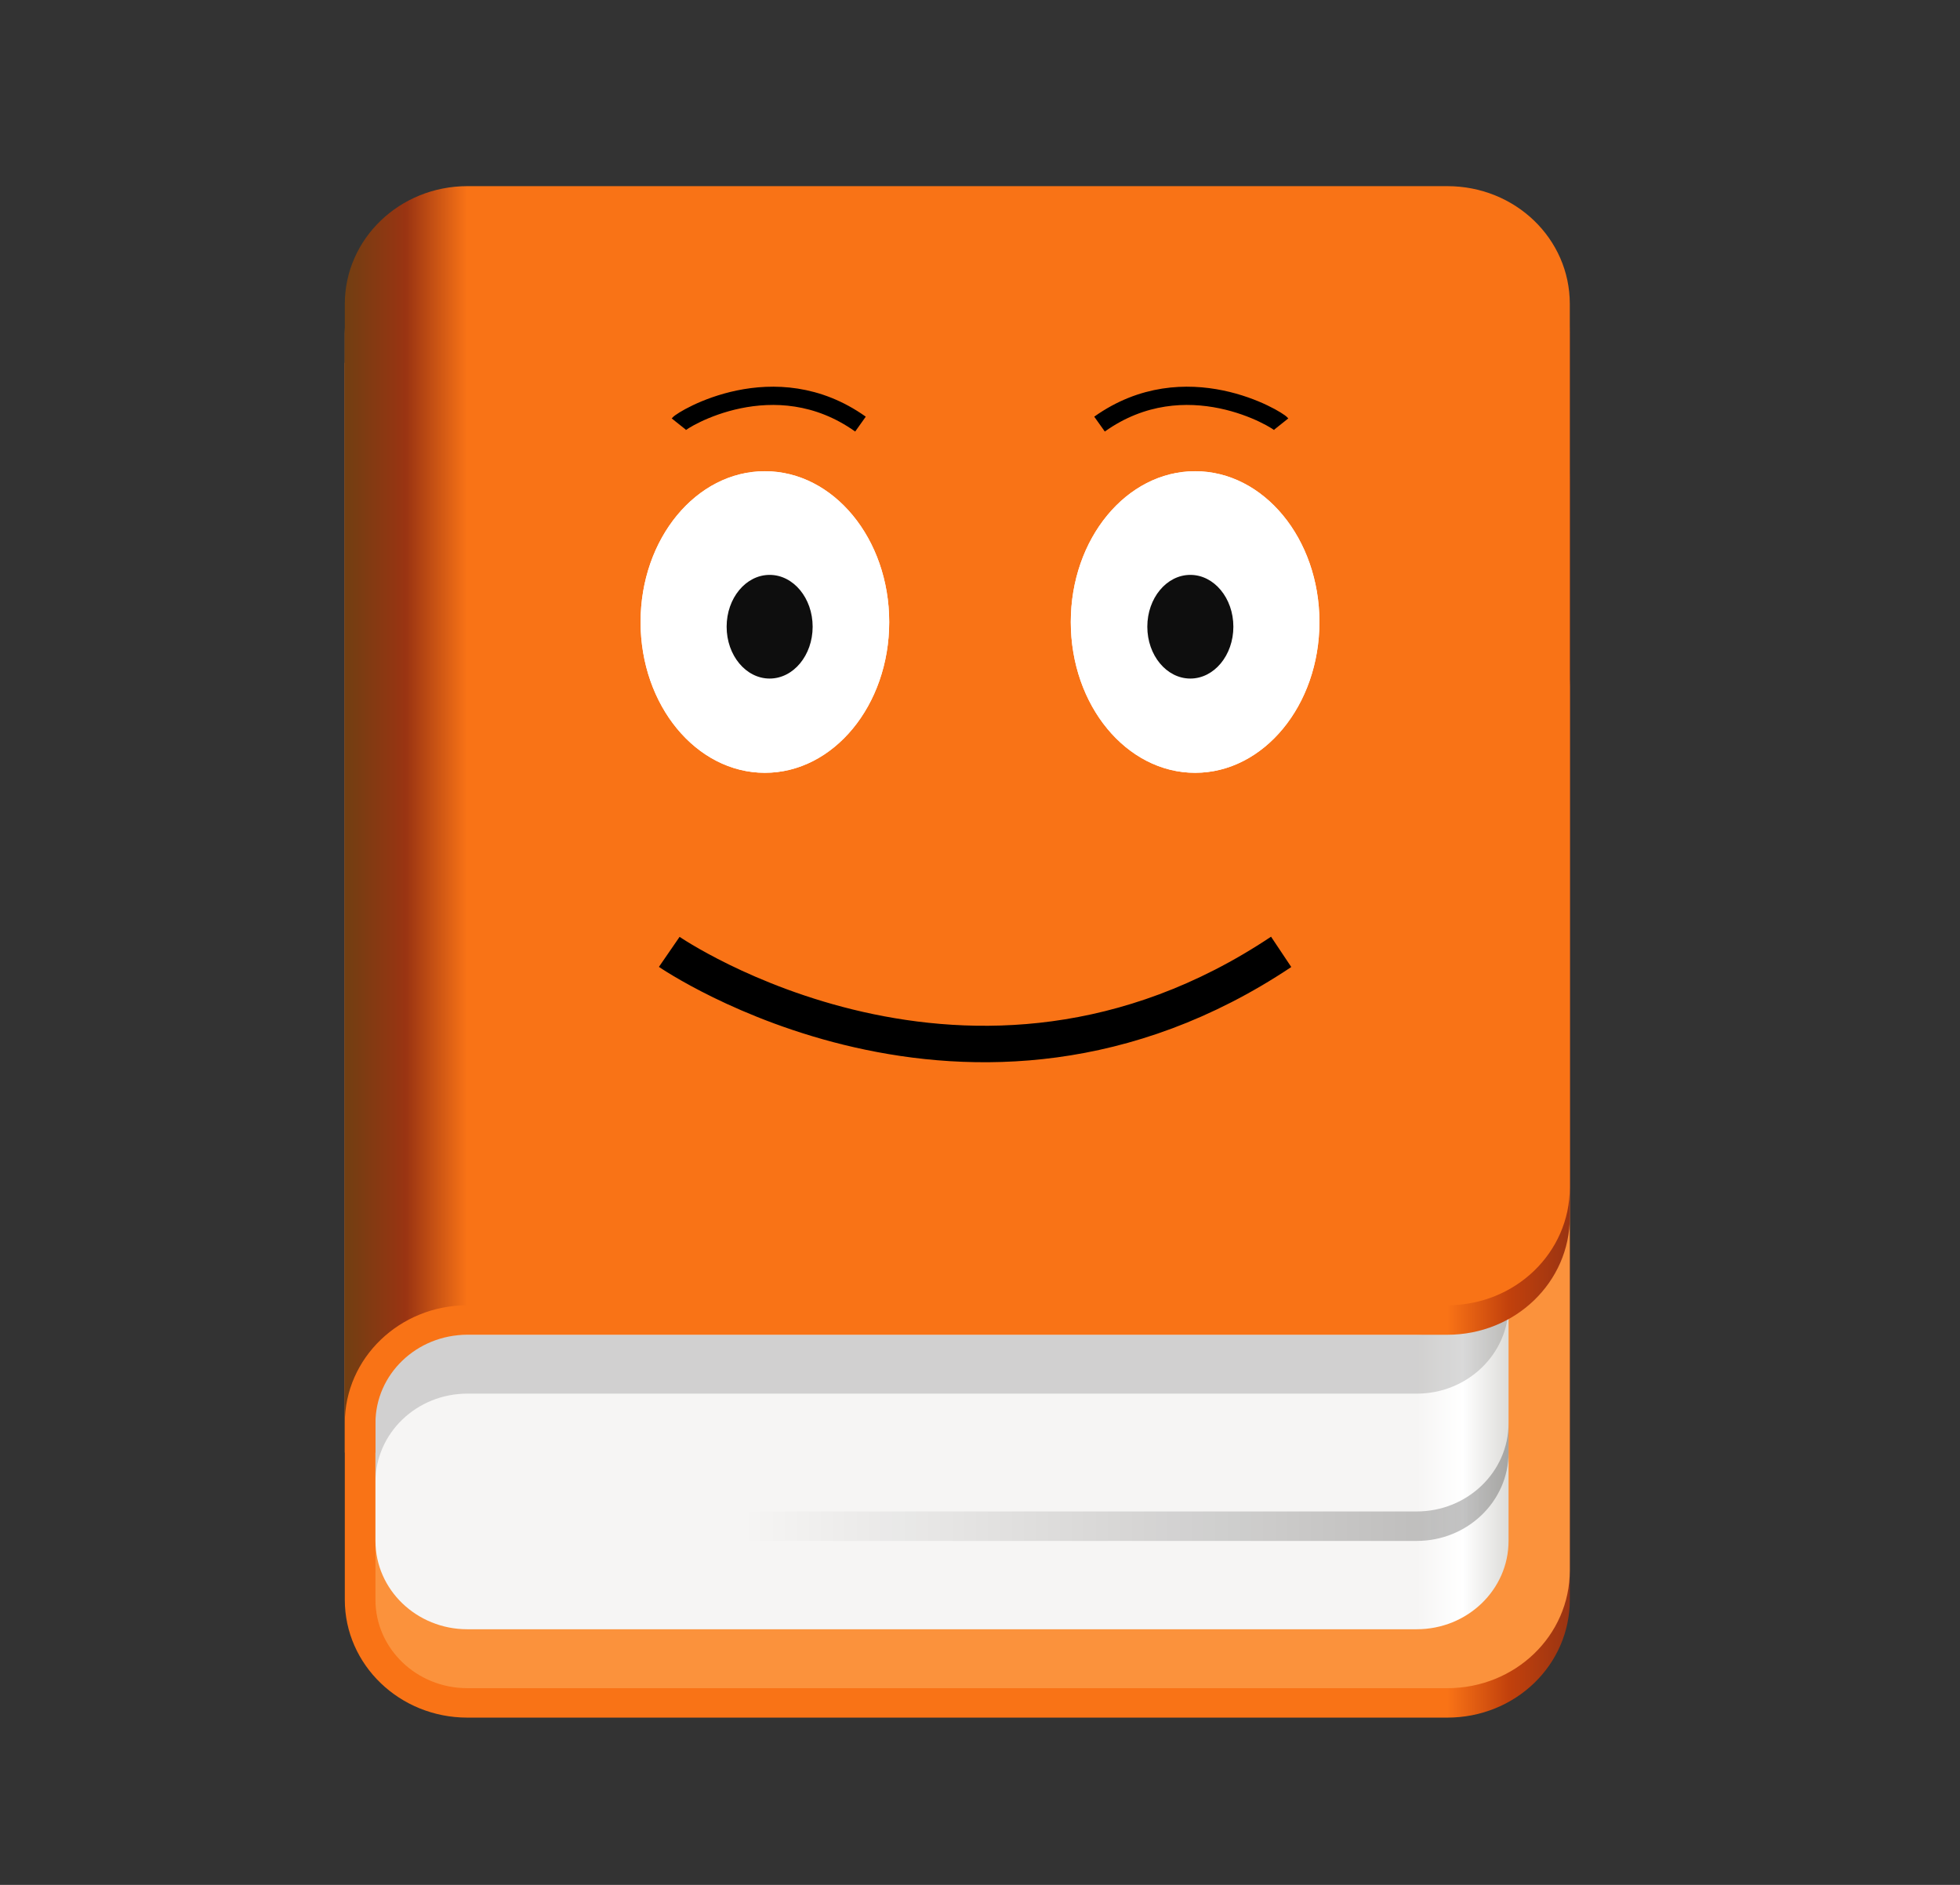 <svg width="52" height="50" viewBox="0 0 52 50" fill="none" xmlns="http://www.w3.org/2000/svg">
<rect x="0" y="0" width="52" height="50" fill="#333333" stroke="none"/>
<g id="scholarsync 2">
<path id="path14" d="M9.148 9.625V42.438C9.148 44.164 10.604 45.563 12.398 45.563H38.398C40.2 45.563 41.648 44.17 41.648 42.438V12.75C41.648 11.018 40.2 9.625 38.398 9.625H9.148Z" fill="url(#paint0_linear_371_3110)"/>
<path id="path15" d="M9.961 15.094V42.438C9.961 43.732 11.053 44.782 12.398 44.782H38.398C40.2 44.782 41.648 43.389 41.648 41.657V18.219C41.648 16.487 40.2 15.094 38.398 15.094H9.961Z" fill="#FB923C"/>
<path id="path20" d="M9.961 15.875V40.875C9.961 42.169 11.053 43.219 12.398 43.219H37.586C38.932 43.219 40.023 42.169 40.023 40.875V18.219C40.023 16.925 38.932 15.875 37.586 15.875H9.961Z" fill="url(#paint1_linear_371_3110)"/>
<path id="path21" d="M40.023 33.063C40.023 34.357 38.932 35.407 37.586 35.407H9.961V39.313C9.961 38.019 11.053 36.969 12.398 36.969H37.586C38.932 36.969 40.023 35.919 40.023 34.625V33.063Z" fill="black" fill-opacity="0.149"/>
<path id="path22" d="M12.398 5.719C10.604 5.719 9.148 7.118 9.148 8.844V38.532H9.961V37.75C9.961 36.456 11.053 35.407 12.398 35.407H38.398C40.2 35.407 41.648 34.014 41.648 32.282V8.844C41.648 7.112 40.2 5.719 38.398 5.719H12.398Z" fill="url(#paint2_linear_371_3110)"/>
<path id="path23" d="M12.398 4.938C10.604 4.938 9.148 6.337 9.148 8.063V37.75C9.148 36.025 10.604 34.625 12.398 34.625H38.398C40.2 34.625 41.648 33.232 41.648 31.5V8.063C41.648 6.331 40.2 4.938 38.398 4.938H12.398Z" fill="url(#paint3_linear_371_3110)"/>
<path id="path24" d="M40.023 37.751C40.023 39.044 38.932 40.094 37.586 40.094H19.711V40.876H37.586C38.932 40.876 40.023 39.826 40.023 38.532V37.751Z" fill="url(#paint4_linear_371_3110)"/>
<g id="Ellipse 12">
<ellipse cx="20.293" cy="16.5" rx="3.298" ry="4" fill="white"/>
<ellipse cx="20.293" cy="16.5" rx="3.298" ry="4" fill="white"/>
</g>
<g id="Ellipse 14">
<ellipse cx="31.707" cy="16.5" rx="3.298" ry="4" fill="white"/>
<ellipse cx="31.707" cy="16.5" rx="3.298" ry="4" fill="white"/>
</g>
<ellipse id="Ellipse 13" cx="20.419" cy="16.625" rx="1.141" ry="1.375" fill="#0E0E0E"/>
<path id="Ellipse 15" d="M32.722 16.625C32.722 17.384 32.211 18 31.58 18C30.95 18 30.439 17.384 30.439 16.625C30.439 15.866 30.95 15.25 31.58 15.25C32.211 15.25 32.722 15.866 32.722 16.625Z" fill="#0E0E0E"/>
<path id="Line 11" d="M17.756 25.25C17.756 25.25 25.746 30.75 33.99 25.25" stroke="black" stroke-width="0.967"/>
<path id="Line 12" d="M33.99 11.25C33.892 11.127 31.454 9.625 29.171 11.25" stroke="black" stroke-width="0.484"/>
<path id="Line 13" d="M18.01 11.25C18.108 11.127 20.546 9.625 22.829 11.25" stroke="black" stroke-width="0.484"/>
</g>
<defs>
<linearGradient id="paint0_linear_371_3110" x1="38.398" y1="27.594" x2="41.648" y2="27.594" gradientUnits="userSpaceOnUse">
<stop stop-color="#F97316"/>
<stop offset="0.5" stop-color="#C2410C"/>
<stop offset="1" stop-color="#9A3412"/>
</linearGradient>
<linearGradient id="paint1_linear_371_3110" x1="37.586" y1="29.547" x2="40.023" y2="29.547" gradientUnits="userSpaceOnUse">
<stop stop-color="#F6F5F4"/>
<stop offset="0.5" stop-color="white"/>
<stop offset="1" stop-color="#DDDCD9"/>
</linearGradient>
<linearGradient id="paint2_linear_371_3110" x1="38.398" y1="22.125" x2="41.648" y2="22.125" gradientUnits="userSpaceOnUse">
<stop stop-color="#F97316"/>
<stop offset="0.5" stop-color="#C2410C"/>
<stop offset="1" stop-color="#9A3412"/>
</linearGradient>
<linearGradient id="paint3_linear_371_3110" x1="9.148" y1="21.344" x2="12.398" y2="21.344" gradientUnits="userSpaceOnUse">
<stop stop-color="#713F12"/>
<stop offset="0.5" stop-color="#9A3412"/>
<stop offset="1" stop-color="#F97316"/>
</linearGradient>
<linearGradient id="paint4_linear_371_3110" x1="19.711" y1="39.313" x2="40.023" y2="39.313" gradientUnits="userSpaceOnUse">
<stop stop-opacity="0"/>
<stop offset="1" stop-opacity="0.251"/>
</linearGradient>
</defs>
</svg>
